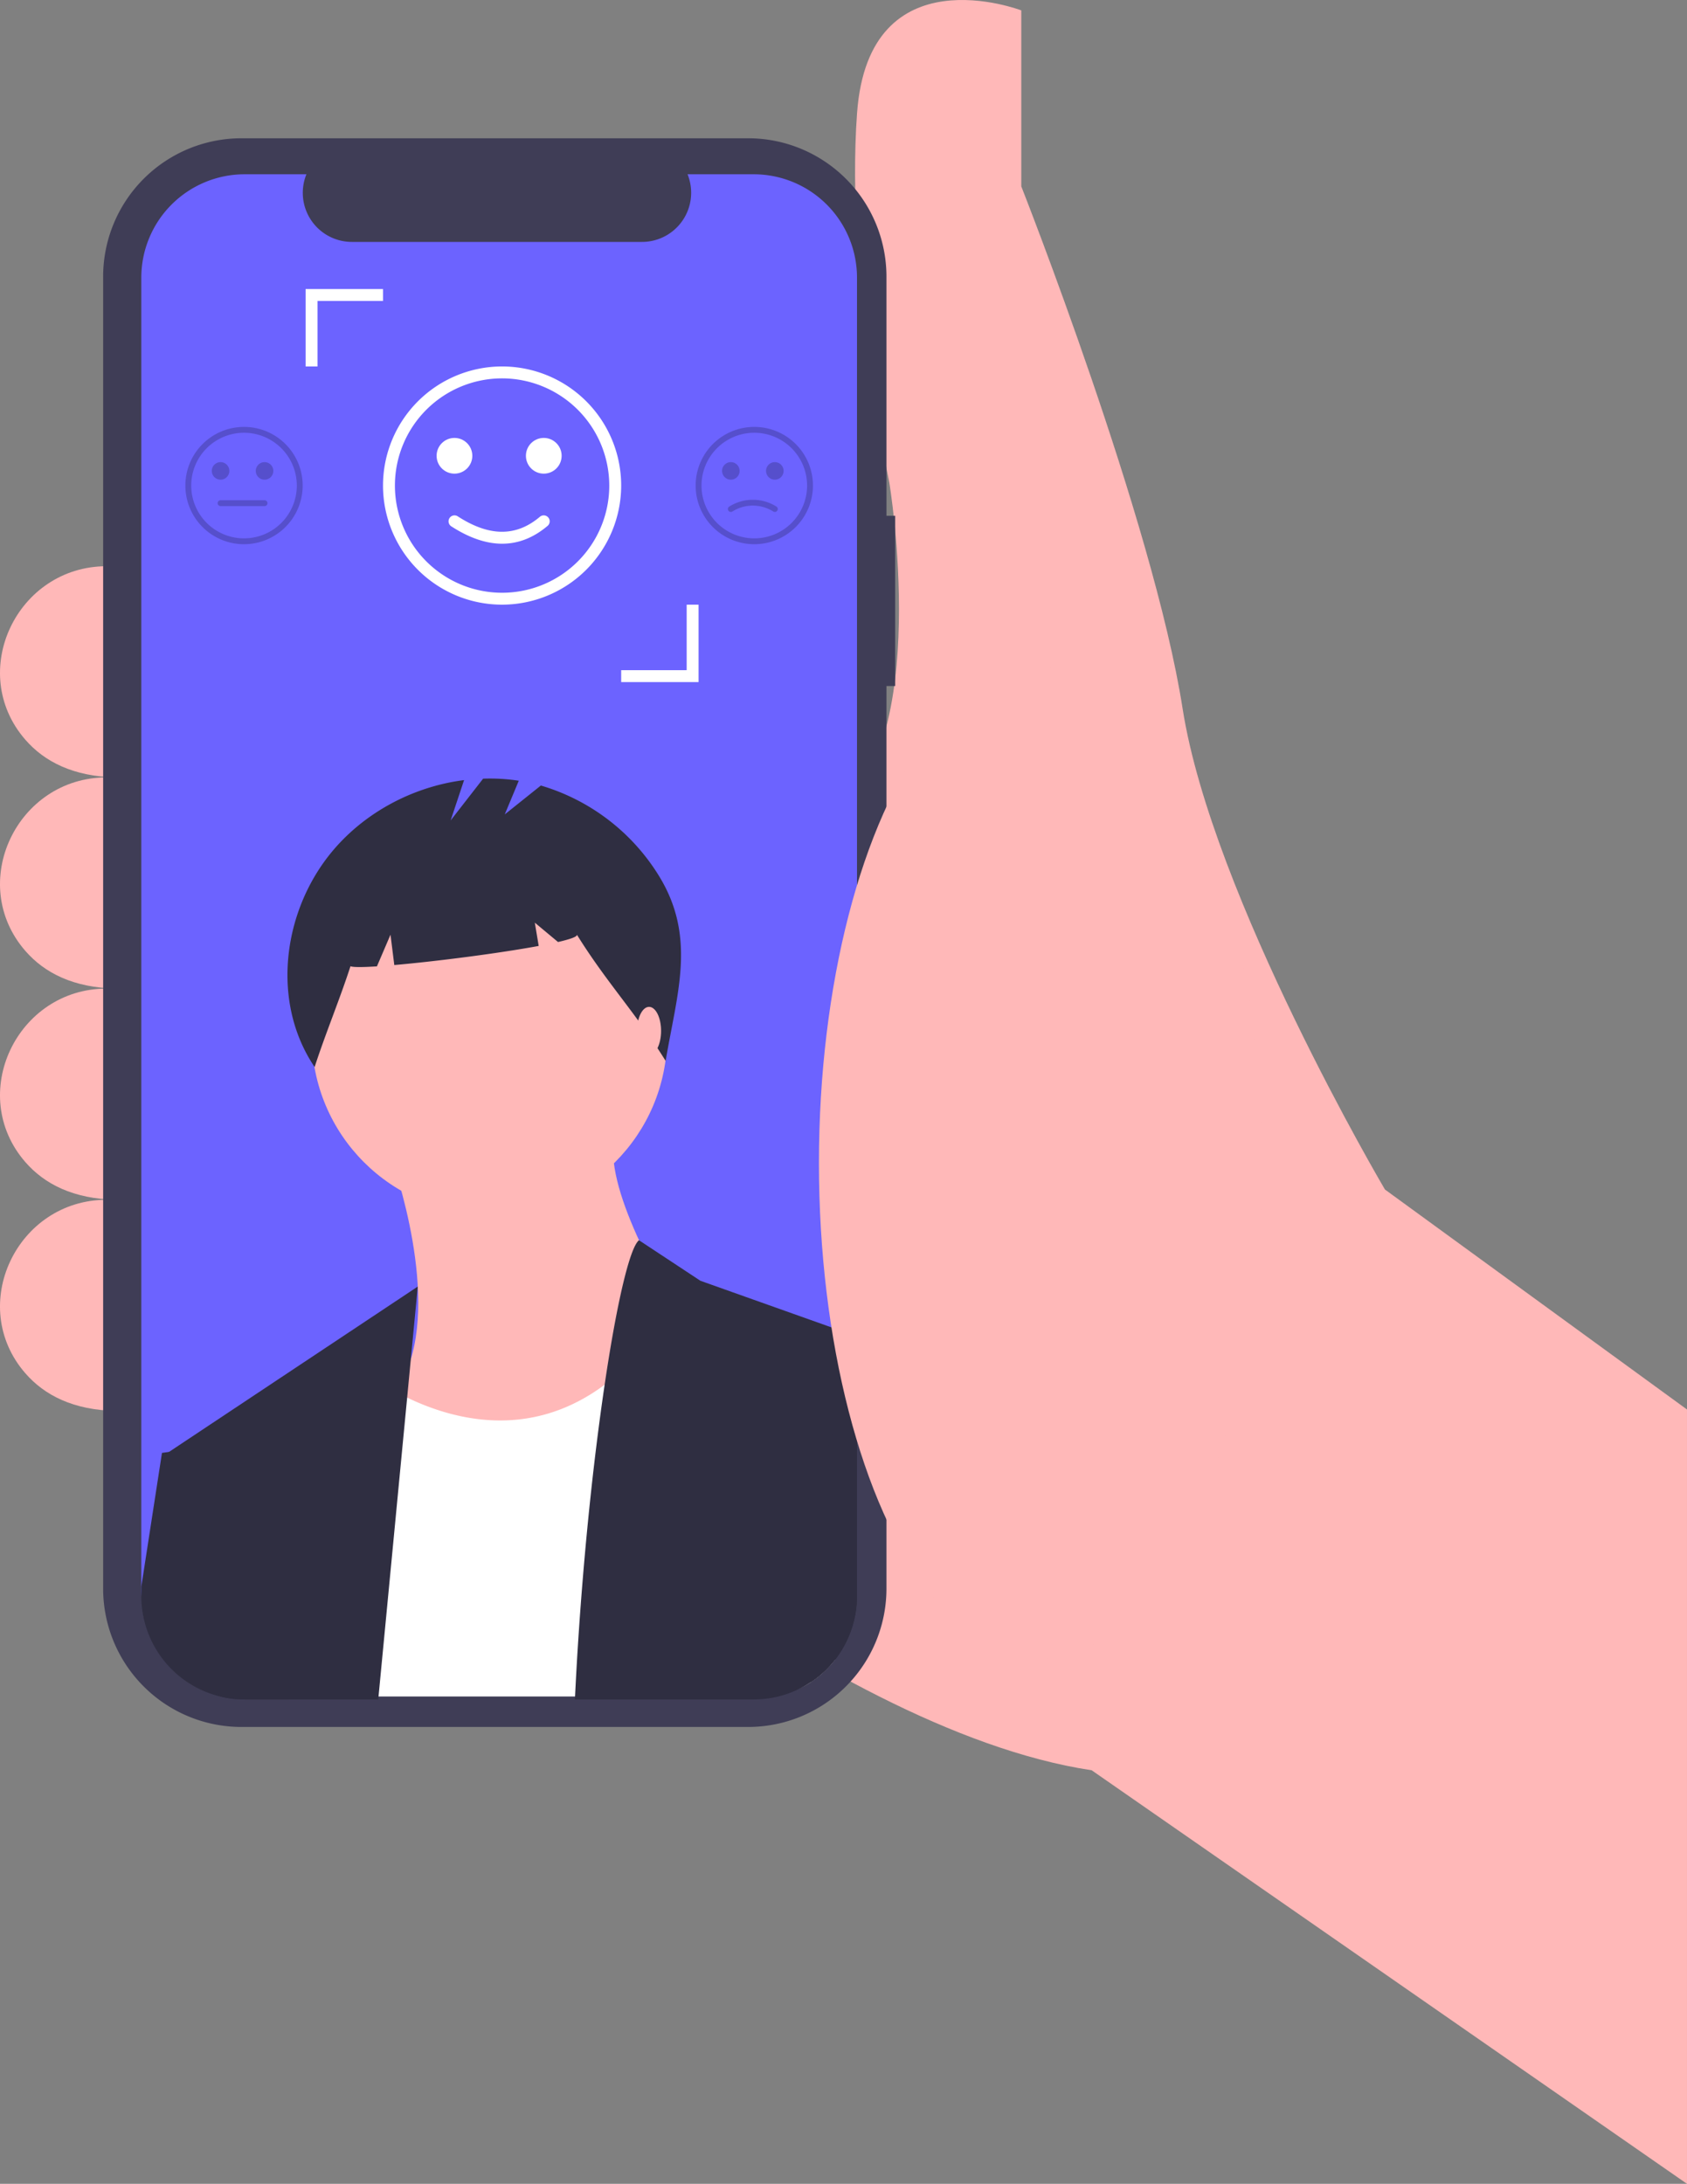 <svg id="b878182f-c13f-4955-8361-14219c844ca9"
     data-name="Layer 1"
     xmlns="http://www.w3.org/2000/svg"
     width="608.157"
     height="787.141"
     viewBox="0 0 608.157 787.141"
><rect x="0" y="0" width="608.157" height="787.141" fill="#808080" stroke="none"/><title>sentiment_analysis</title>
  <path d="M904.078,564.467,795.186,485.176s-62.375-105.721-72.947-173.382S664.092,123.611,664.092,123.611V60.178S609.117,39.034,604.888,97.181,616.518,230.389,616.518,230.389s15.858,95.149-20.087,119.465L465.337,564.467S591.145,679.703,689.465,694.504L904.078,843.57Z"
        transform="translate(-295.922 -56.43)"
        fill="#ffb8b8"
  />
  <path d="M337.943,260.519h-3.59c-32.341,0-50.52,38.182-29.27,62.561,6.84,7.847,17.236,13.279,32.859,13.558Z"
        transform="translate(-295.922 -56.43)"
        fill="#ffb8b8"
  />
  <path d="M337.943,336.638h-3.59c-32.341,0-50.52,38.182-29.27,62.561,6.84,7.847,17.236,13.279,32.859,13.558Z"
        transform="translate(-295.922 -56.43)"
        fill="#ffb8b8"
  />
  <path d="M337.943,412.758h-3.59c-32.341,0-50.52,38.182-29.27,62.561,6.84,7.847,17.236,13.279,32.859,13.558Z"
        transform="translate(-295.922 -56.43)"
        fill="#ffb8b8"
  />
  <path d="M337.943,488.877h-3.59c-32.341,0-50.52,38.182-29.27,62.561,6.84,7.847,17.236,13.279,32.859,13.558Z"
        transform="translate(-295.922 -56.43)"
        fill="#ffb8b8"
  />
  <path d="M618.632,242.345h-3.146V156.152a49.886,49.886,0,0,0-49.886-49.886H382.989a49.886,49.886,0,0,0-49.886,49.886V629.012a49.886,49.886,0,0,0,49.886,49.886H565.6a49.886,49.886,0,0,0,49.886-49.886V303.698H618.632Z"
        transform="translate(-295.922 -56.43)"
        fill="#3f3d56"
  />
  <path d="M604.867,156.501V628.661a37.403,37.403,0,0,1-13.68,28.862,34.617,34.617,0,0,1-2.95,2.167,37.086,37.086,0,0,1-20.626,6.227H384.122a36.828,36.828,0,0,1-8.828-1.057,37.255,37.255,0,0,1-28.428-36.199V156.501a37.259,37.259,0,0,1,37.256-37.256h22.265a17.695,17.695,0,0,0,16.387,24.379H527.384a17.717,17.717,0,0,0,16.397-24.379h23.829A37.259,37.259,0,0,1,604.867,156.501Z"
        transform="translate(-295.922 -56.43)"
        fill="#6c63ff"
  />
  <path d="M437.36,475.053s18.012,50.032,4.003,78.05,22.014,60.039,22.014,60.039,94.061-48.031,82.053-72.047S513.409,485.059,517.412,465.046Z"
        transform="translate(-295.922 -56.43)"
        fill="#ffb8b8"
  />
  <circle cx="176.461"
          cy="373.594"
          r="64.041"
          fill="#ffb8b8"
  />
  <path d="M596.896,654.744a37.253,37.253,0,0,1-5.709,5.836,34.617,34.617,0,0,1-2.95,2.167c-5.91,3.933-12.993,5.17-20.626,5.17H405.541l2.802-77.789,18.015-40.026a83.594,83.594,0,0,0,12.93,8.341c1.078.581,2.22,1.163,3.415,1.734,16.873,8.151,44.456,15.319,71.192-4.641,8.415-6.28,16.746-15.256,24.644-27.731l49.921,28.302,2.622,30.659Z"
        transform="translate(-295.922 -56.43)"
        fill="#fff"
  />
  <path d="M446.529,520.151l-2.506,26.187-1.322,13.839-1.977,20.605L432.278,668.974H384.122a36.828,36.828,0,0,1-8.828-1.057l-18.988-87.801.55-.359Z"
        transform="translate(-295.922 -56.43)"
        fill="#2f2e41"
  />
  <path d="M604.867,538.144V631.718a37.403,37.403,0,0,1-13.68,28.862,34.617,34.617,0,0,1-2.95,2.167,37.086,37.086,0,0,1-20.626,6.227H503.174c1.406-29.57,3.891-58.432,6.798-83.572,1.248-10.71,2.569-20.742,3.922-29.866,4.356-29.412,9.029-49.382,12.38-52.078l22.159,14.621Z"
        transform="translate(-295.922 -56.43)"
        fill="#2f2e41"
  />
  <path d="M402.338,652.164l-2.305,16.81h-15.911a36.828,36.828,0,0,1-8.828-1.057A37.255,37.255,0,0,1,346.866,631.718v-3.383l7.443-48.219,2.548-.359,11.46-1.639Z"
        transform="translate(-295.922 -56.43)"
        fill="#2f2e41"
  />
  <path d="M604.867,550.345V631.718a37.403,37.403,0,0,1-13.68,28.862,34.617,34.617,0,0,1-2.95,2.167l-9.79-42.606,12.634-33.376Z"
        transform="translate(-295.922 -56.43)"
        fill="#2f2e41"
  />
  <path d="M533.453,372.102a74.816,74.816,0,0,0-42.558-32.535L477.883,349.976l5.059-12.141a68.871,68.871,0,0,0-12.86-.743L458.374,352.144l4.845-14.537c-20.229,2.579-39.461,13.598-51.118,30.406-14.9,21.485-17.415,51.364-2.76,73.017,4.023-12.363,8.906-23.964,12.929-36.327.928.397,4.446.372,9.532.046l4.895-11.421,1.367,10.938c15.171-1.322,37.672-4.223,52.055-6.882l-1.398-8.391,8.367,6.973c4.406-1.014,7.023-1.934,6.806-2.637,10.696,17.244,21.295,28.258,31.991,45.502C539.946,414.508,547.114,394.29,533.453,372.102Z"
        transform="translate(-295.922 -56.43)"
        fill="#2f2e41"
  />
  <ellipse cx="233.985"
           cy="371.582"
           rx="4.335"
           ry="8.671"
           fill="#ffb8b8"
  />
  <ellipse cx="375.042"
           cy="419.232"
           rx="79.819"
           ry="178.668"
           fill="#ffb8b8"
  />
  <path d="M383.89,252.59a21.144,21.144,0,1,1,21.144-21.144A21.168,21.168,0,0,1,383.89,252.59Zm0-40.174a19.03,19.03,0,1,0,19.03,19.03A19.051,19.051,0,0,0,383.89,212.416Z"
        transform="translate(-295.922 -56.43)"
        opacity="0.2"
  />
  <circle cx="79.511"
          cy="169.73"
          r="3.172"
          opacity="0.2"
  />
  <circle cx="95.369"
          cy="169.73"
          r="3.172"
          opacity="0.2"
  />
  <path d="M391.291,238.847H375.432a1.057,1.057,0,0,1,0-2.114h15.858a1.057,1.057,0,0,1,0,2.114Z"
        transform="translate(-295.922 -56.43)"
        opacity="0.2"
  />
  <path d="M567.845,252.59a21.144,21.144,0,1,1,21.144-21.144A21.168,21.168,0,0,1,567.845,252.59Zm0-40.174a19.03,19.03,0,1,0,19.03,19.03A19.052,19.052,0,0,0,567.845,212.416Z"
        transform="translate(-295.922 -56.43)"
        opacity="0.2"
  />
  <circle cx="263.465"
          cy="169.73"
          r="3.172"
          opacity="0.2"
  />
  <circle cx="279.323"
          cy="169.73"
          r="3.172"
          opacity="0.2"
  />
  <path d="M575.244,240.961a1.055,1.055,0,0,1-.527-.141,13.822,13.822,0,0,0-14.803,0,1.057,1.057,0,1,1-1.055-1.833,15.978,15.978,0,0,1,16.913,0,1.057,1.057,0,0,1-.529,1.973Z"
        transform="translate(-295.922 -56.43)"
        opacity="0.2"
  />
  <path d="M476.925,274.375a42.929,42.929,0,1,1,42.929-42.929A42.978,42.978,0,0,1,476.925,274.375Zm0-81.565a38.636,38.636,0,1,0,38.636,38.636A38.68,38.68,0,0,0,476.925,192.81Z"
        transform="translate(-295.922 -56.43)"
        fill="#fff"
  />
  <circle cx="163.831"
          cy="164.284"
          r="6.439"
          fill="#fff"
  />
  <circle cx="196.028"
          cy="164.284"
          r="6.439"
          fill="#fff"
  />
  <path d="M476.948,252.405q-8.661,0-18.362-6.279a2.146,2.146,0,0,1,2.335-3.601c11.377,7.375,21.07,7.429,29.642.163a2.146,2.146,0,0,1,2.775,3.274C488.273,250.257,482.795,252.405,476.948,252.405Z"
        transform="translate(-295.922 -56.43)"
        fill="#fff"
  />
  <polygon points="251.836 245.849 223.932 245.849 223.932 241.557 247.543 241.557 247.543 217.946 251.836 217.946 251.836 245.849"
           fill="#fff"
  />
  <polygon points="114.463 132.087 110.17 132.087 110.17 104.183 138.074 104.183 138.074 108.476 114.463 108.476 114.463 132.087"
           fill="#fff"
  />
</svg>

